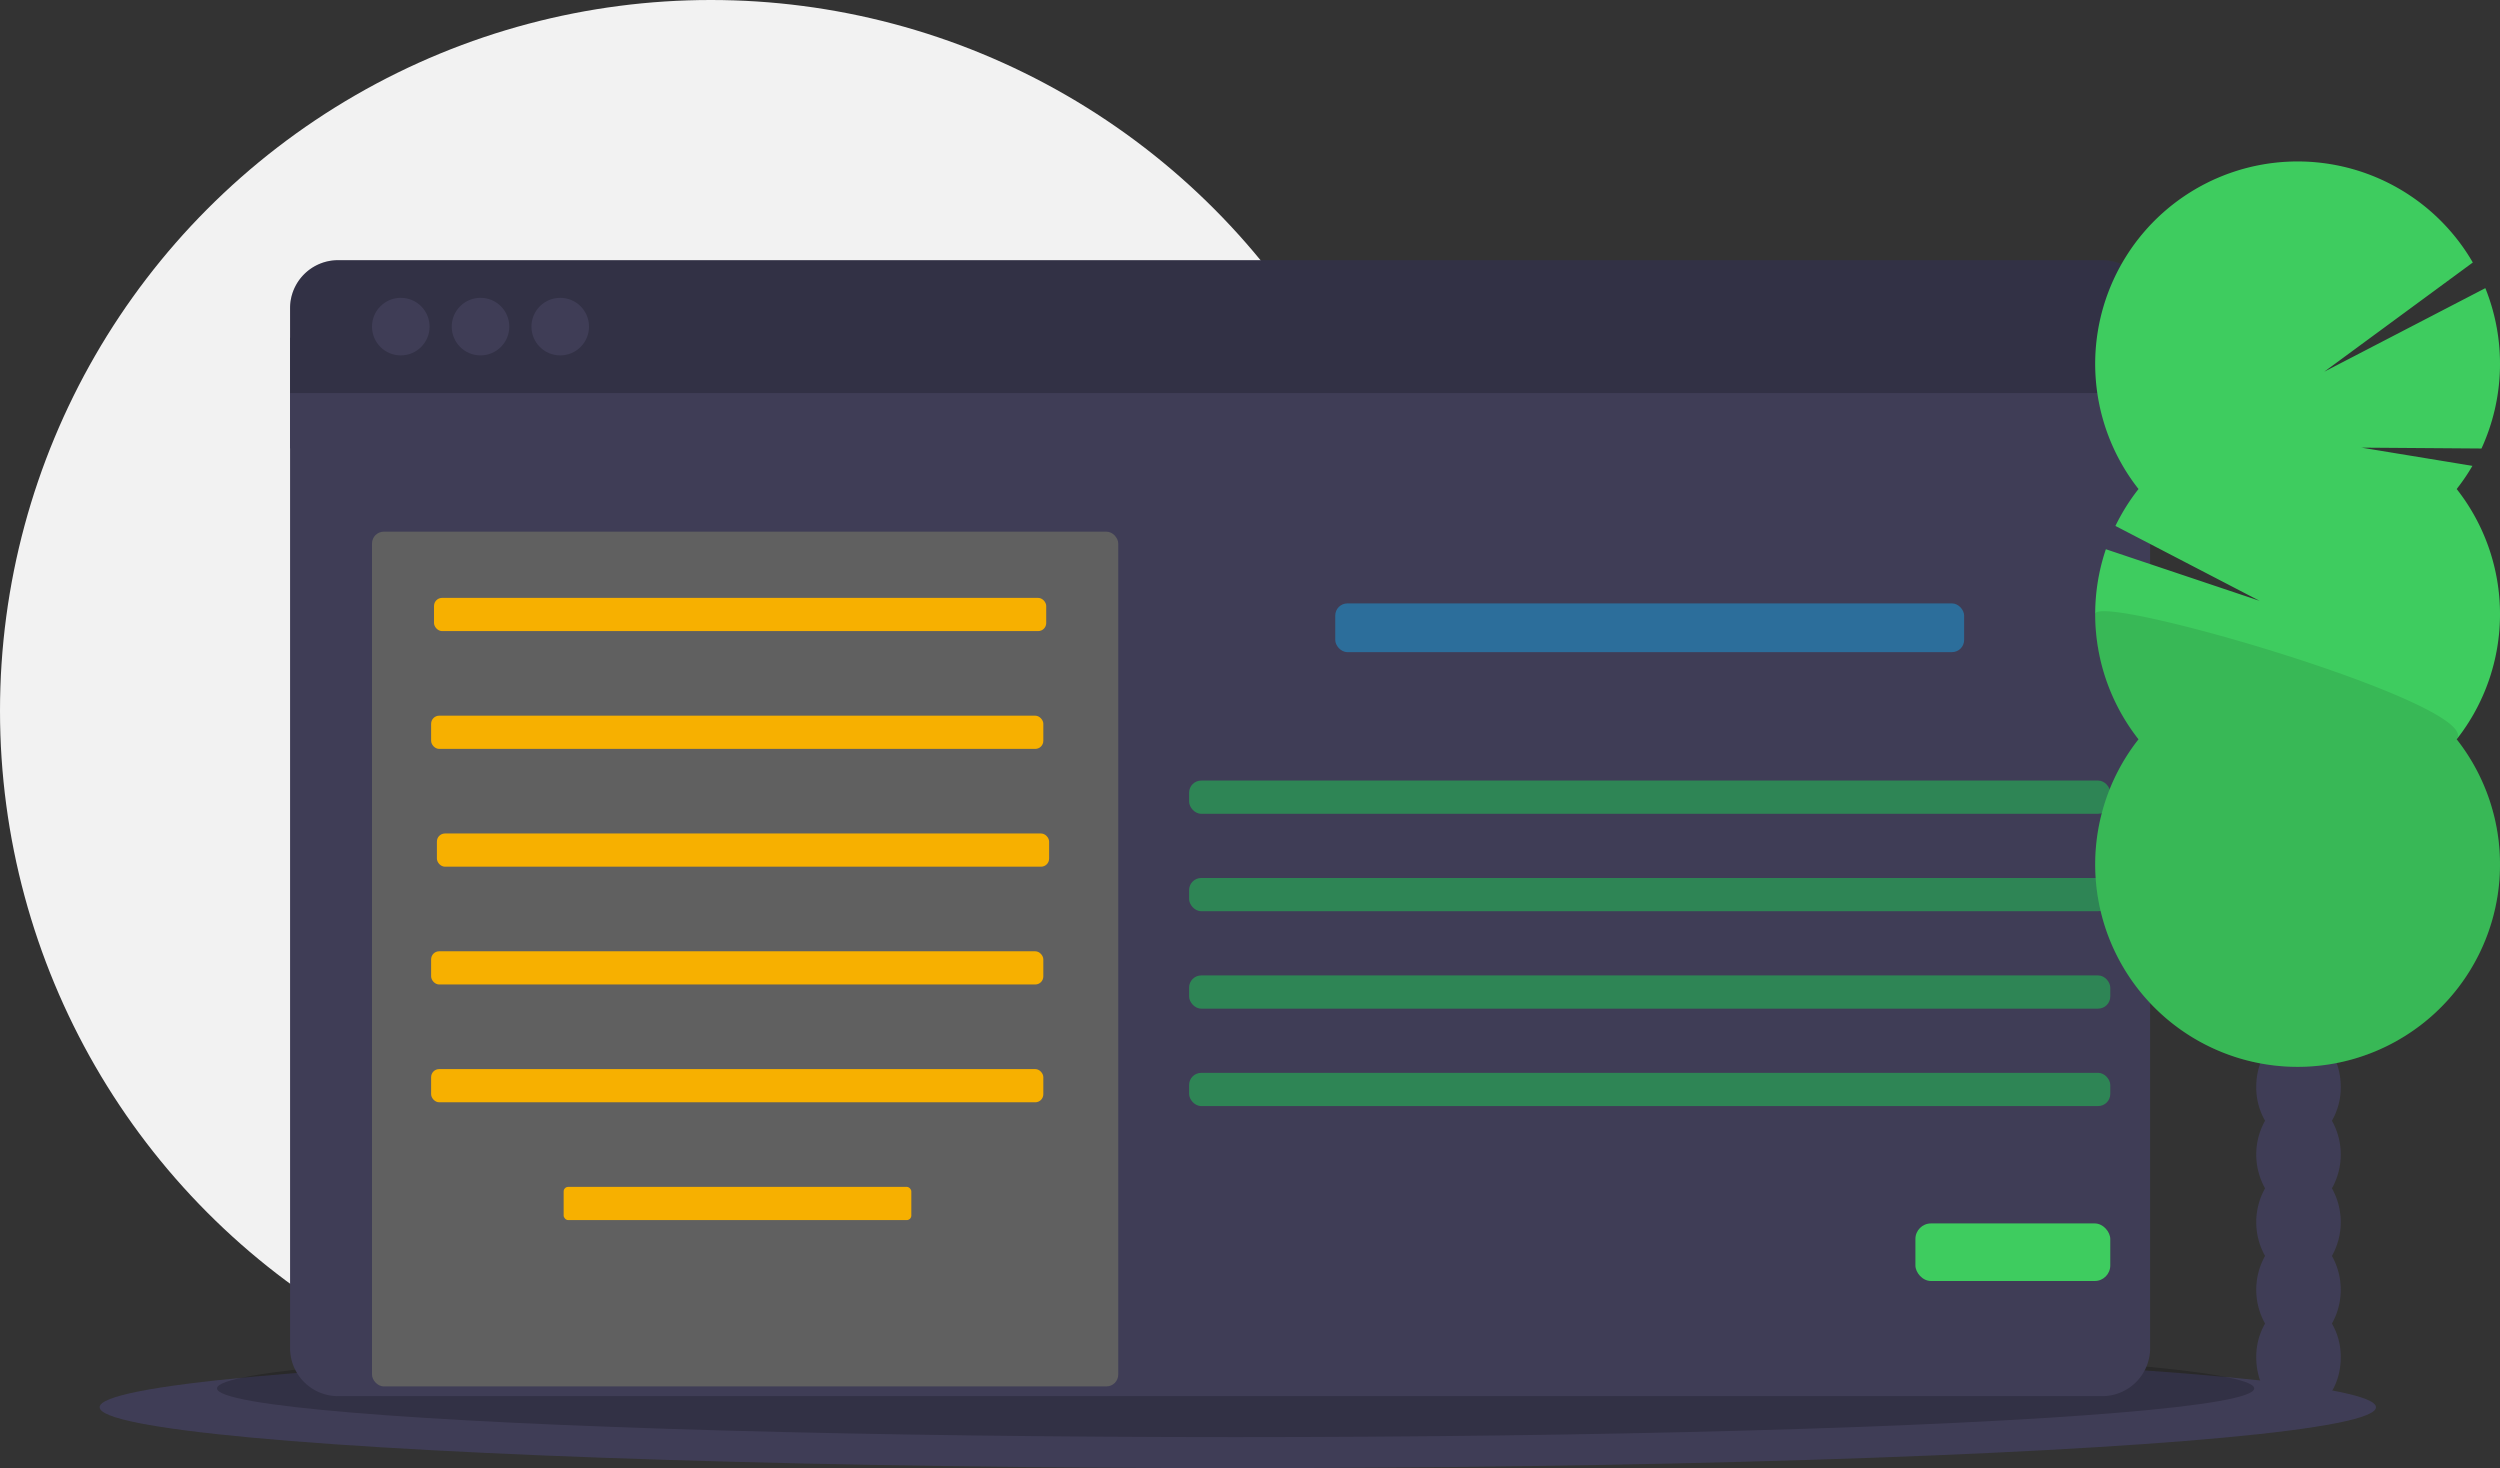 <?xml version="1.0" encoding="UTF-8" standalone="no"?>
<svg
   id="ac356da0-b129-4ca5-aecc-4700531dd101"
   data-name="Layer 1"
   width="1129"
   height="663"
   viewBox="0 0 1129 663"
   version="1.1"
   sodipodi:docname="undraw_docusaurus_tree.svg"
   inkscape:version="1.1.1 (3bf5ae0d25, 2021-09-20)"
   xmlns:inkscape="http://www.inkscape.org/namespaces/inkscape"
   xmlns:sodipodi="http://sodipodi.sourceforge.net/DTD/sodipodi-0.dtd"
   xmlns="http://www.w3.org/2000/svg"
   xmlns:svg="http://www.w3.org/2000/svg"
   xmlns:rdf="http://www.w3.org/1999/02/22-rdf-syntax-ns#"
   xmlns:cc="http://creativecommons.org/ns#"
   xmlns:dc="http://purl.org/dc/elements/1.1/">
  <rect x="0" y="0" width="1129" height="663" fill="#333333" stroke="none"/>
  <defs
     id="defs81" />
  <sodipodi:namedview
     id="namedview79"
     pagecolor="#ffffff"
     bordercolor="#666666"
     borderopacity="1.0"
     inkscape:pageshadow="2"
     inkscape:pageopacity="0.0"
     inkscape:pagecheckerboard="0"
     showgrid="false"
     inkscape:zoom="0.39187386"
     inkscape:cx="470.81477"
     inkscape:cy="331.73941"
     inkscape:window-width="1366"
     inkscape:window-height="715"
     inkscape:window-x="0"
     inkscape:window-y="0"
     inkscape:window-maximized="1"
     inkscape:current-layer="ac356da0-b129-4ca5-aecc-4700531dd101" />
  <title
     id="title2">docu_tree</title>
  <circle
     cx="321"
     cy="321"
     r="321"
     fill="#f2f2f2"
     id="circle4" />
  <ellipse
     cx="559"
     cy="635.5"
     rx="514"
     ry="27.5"
     fill="#3f3d56"
     id="ellipse6" />
  <ellipse
     cx="558"
     cy="627"
     rx="460"
     ry="22"
     opacity="0.2"
     id="ellipse8" />
  <rect
     x="131"
     y="152.5"
     width="840"
     height="50"
     fill="#3f3d56"
     id="rect10" />
  <path
     d="M166.5,727.33A21.67,21.67,0,0,0,188.17,749H984.83A21.67,21.67,0,0,0,1006.5,727.33V296h-840Z"
     transform="translate(-35.5 -118.5)"
     fill="#3f3d56"
     id="path12" />
  <path
     d="M984.83,236H188.17A21.67,21.67,0,0,0,166.5,257.67V296h840V257.67A21.67,21.67,0,0,0,984.83,236Z"
     transform="translate(-35.5 -118.5)"
     fill="#3f3d56"
     id="path14" />
  <path
     d="M984.83,236H188.17A21.67,21.67,0,0,0,166.5,257.67V296h840V257.67A21.67,21.67,0,0,0,984.83,236Z"
     transform="translate(-35.5 -118.5)"
     opacity="0.2"
     id="path16" />
  <circle
     cx="181"
     cy="147.5"
     r="13"
     fill="#3f3d56"
     id="circle18" />
  <circle
     cx="217"
     cy="147.5"
     r="13"
     fill="#3f3d56"
     id="circle20" />
  <circle
     cx="253"
     cy="147.5"
     r="13"
     fill="#3f3d56"
     id="circle22" />
  <rect
     x="168"
     y="240.099"
     width="337"
     height="386"
     rx="5.335"
     fill="#606060"
     id="rect24" />
  <rect
     x="603"
     y="272.5"
     width="284"
     height="22"
     rx="5.476"
     fill="#2e8555"
     id="rect26"
     style="fill:#2c6e9b;fill-opacity:1" />
  <rect
     x="537"
     y="352.5"
     width="416"
     height="15"
     rx="5.476"
     fill="#2e8555"
     id="rect28" />
  <rect
     x="196"
     y="270.006"
     width="276.471"
     height="15"
     rx="3.64"
     fill="#2e8555"
     id="rect28-3"
     style="stroke-width:0.815;fill:#f7b000;fill-opacity:1" />
  <rect
     x="194.693"
     y="323.204"
     width="276.471"
     height="15"
     rx="3.64"
     fill="#2e8555"
     id="rect28-3-6"
     style="stroke-width:0.815;fill:#f7b000;fill-opacity:1" />
  <rect
     x="194.693"
     y="482.796"
     width="276.471"
     height="15"
     rx="3.64"
     fill="#2e8555"
     id="rect28-3-7"
     style="stroke-width:0.815;fill:#f7b000;fill-opacity:1" />
  <rect
     x="194.693"
     y="429.599"
     width="276.471"
     height="15"
     rx="3.64"
     fill="#2e8555"
     id="rect28-3-7-5"
     style="fill:#f7b000;fill-opacity:1;stroke-width:0.815" />
  <rect
     x="197.307"
     y="376.401"
     width="276.471"
     height="15"
     rx="3.64"
     fill="#2e8555"
     id="rect28-3-5"
     style="stroke-width:0.815;fill:#f7b000;fill-opacity:1" />
  <rect
     x="254.541"
     y="535.994"
     width="157.015"
     height="15"
     rx="2.067"
     fill="#2e8555"
     id="rect28-3-3"
     style="stroke-width:0.614;fill:#f7b000;fill-opacity:1" />
  <rect
     x="537"
     y="396.5"
     width="416"
     height="15"
     rx="5.476"
     fill="#2e8555"
     id="rect30" />
  <rect
     x="537"
     y="440.5"
     width="416"
     height="15"
     rx="5.476"
     fill="#2e8555"
     id="rect32" />
  <rect
     x="537"
     y="484.5"
     width="416"
     height="15"
     rx="5.476"
     fill="#2e8555"
     id="rect34" />
  <rect
     x="865"
     y="552.5"
     width="88"
     height="26"
     rx="7.028"
     fill="#3ecc5f"
     id="rect36" />
  <path
     d="M1088.603,624.616a30.114,30.114,0,0,0,3.983-15.266c0-13.797-8.544-24.981-19.083-24.981s-19.083,11.184-19.083,24.981a30.114,30.114,0,0,0,3.983,15.266,31.248,31.248,0,0,0,0,30.532,31.248,31.248,0,0,0,0,30.532,31.248,31.248,0,0,0,0,30.532,30.114,30.114,0,0,0-3.983,15.266c0,13.797,8.544,24.981,19.083,24.981s19.083-11.184,19.083-24.981a30.114,30.114,0,0,0-3.983-15.266,31.248,31.248,0,0,0,0-30.532,31.248,31.248,0,0,0,0-30.532,31.248,31.248,0,0,0,0-30.532Z"
     transform="translate(-35.5 -118.5)"
     fill="#3f3d56"
     id="path38" />
  <ellipse
     cx="1038.003"
     cy="460.318"
     rx="19.083"
     ry="24.981"
     fill="#3f3d56"
     id="ellipse40" />
  <ellipse
     cx="1038.003"
     cy="429.786"
     rx="19.083"
     ry="24.981"
     fill="#3f3d56"
     id="ellipse42" />
  <path
     d="M1144.939,339.345a91.611,91.611,0,0,0,7.107-10.461l-50.141-8.235,54.229.403a91.566,91.566,0,0,0,1.746-72.426l-72.754,37.741,67.097-49.321a91.413,91.413,0,1,0-150.971,102.298,91.458,91.458,0,0,0-10.425,16.669l65.087,33.814-69.4-23.292a91.46,91.46,0,0,0,14.738,85.837,91.406,91.406,0,1,0,143.689,0,91.418,91.418,0,0,0,0-113.029Z"
     transform="translate(-35.5 -118.5)"
     fill="#3ecc5f"
     fill-rule="evenodd"
     id="path44" />
  <path
     d="M981.688,395.859a91.013,91.013,0,0,0,19.561,56.514,91.406,91.406,0,1,0,143.689,0C1157.19,436.821,981.688,385.6,981.688,395.859Z"
     transform="translate(-35.5 -118.5)"
     opacity="0.1"
     id="path46" />
</svg>
